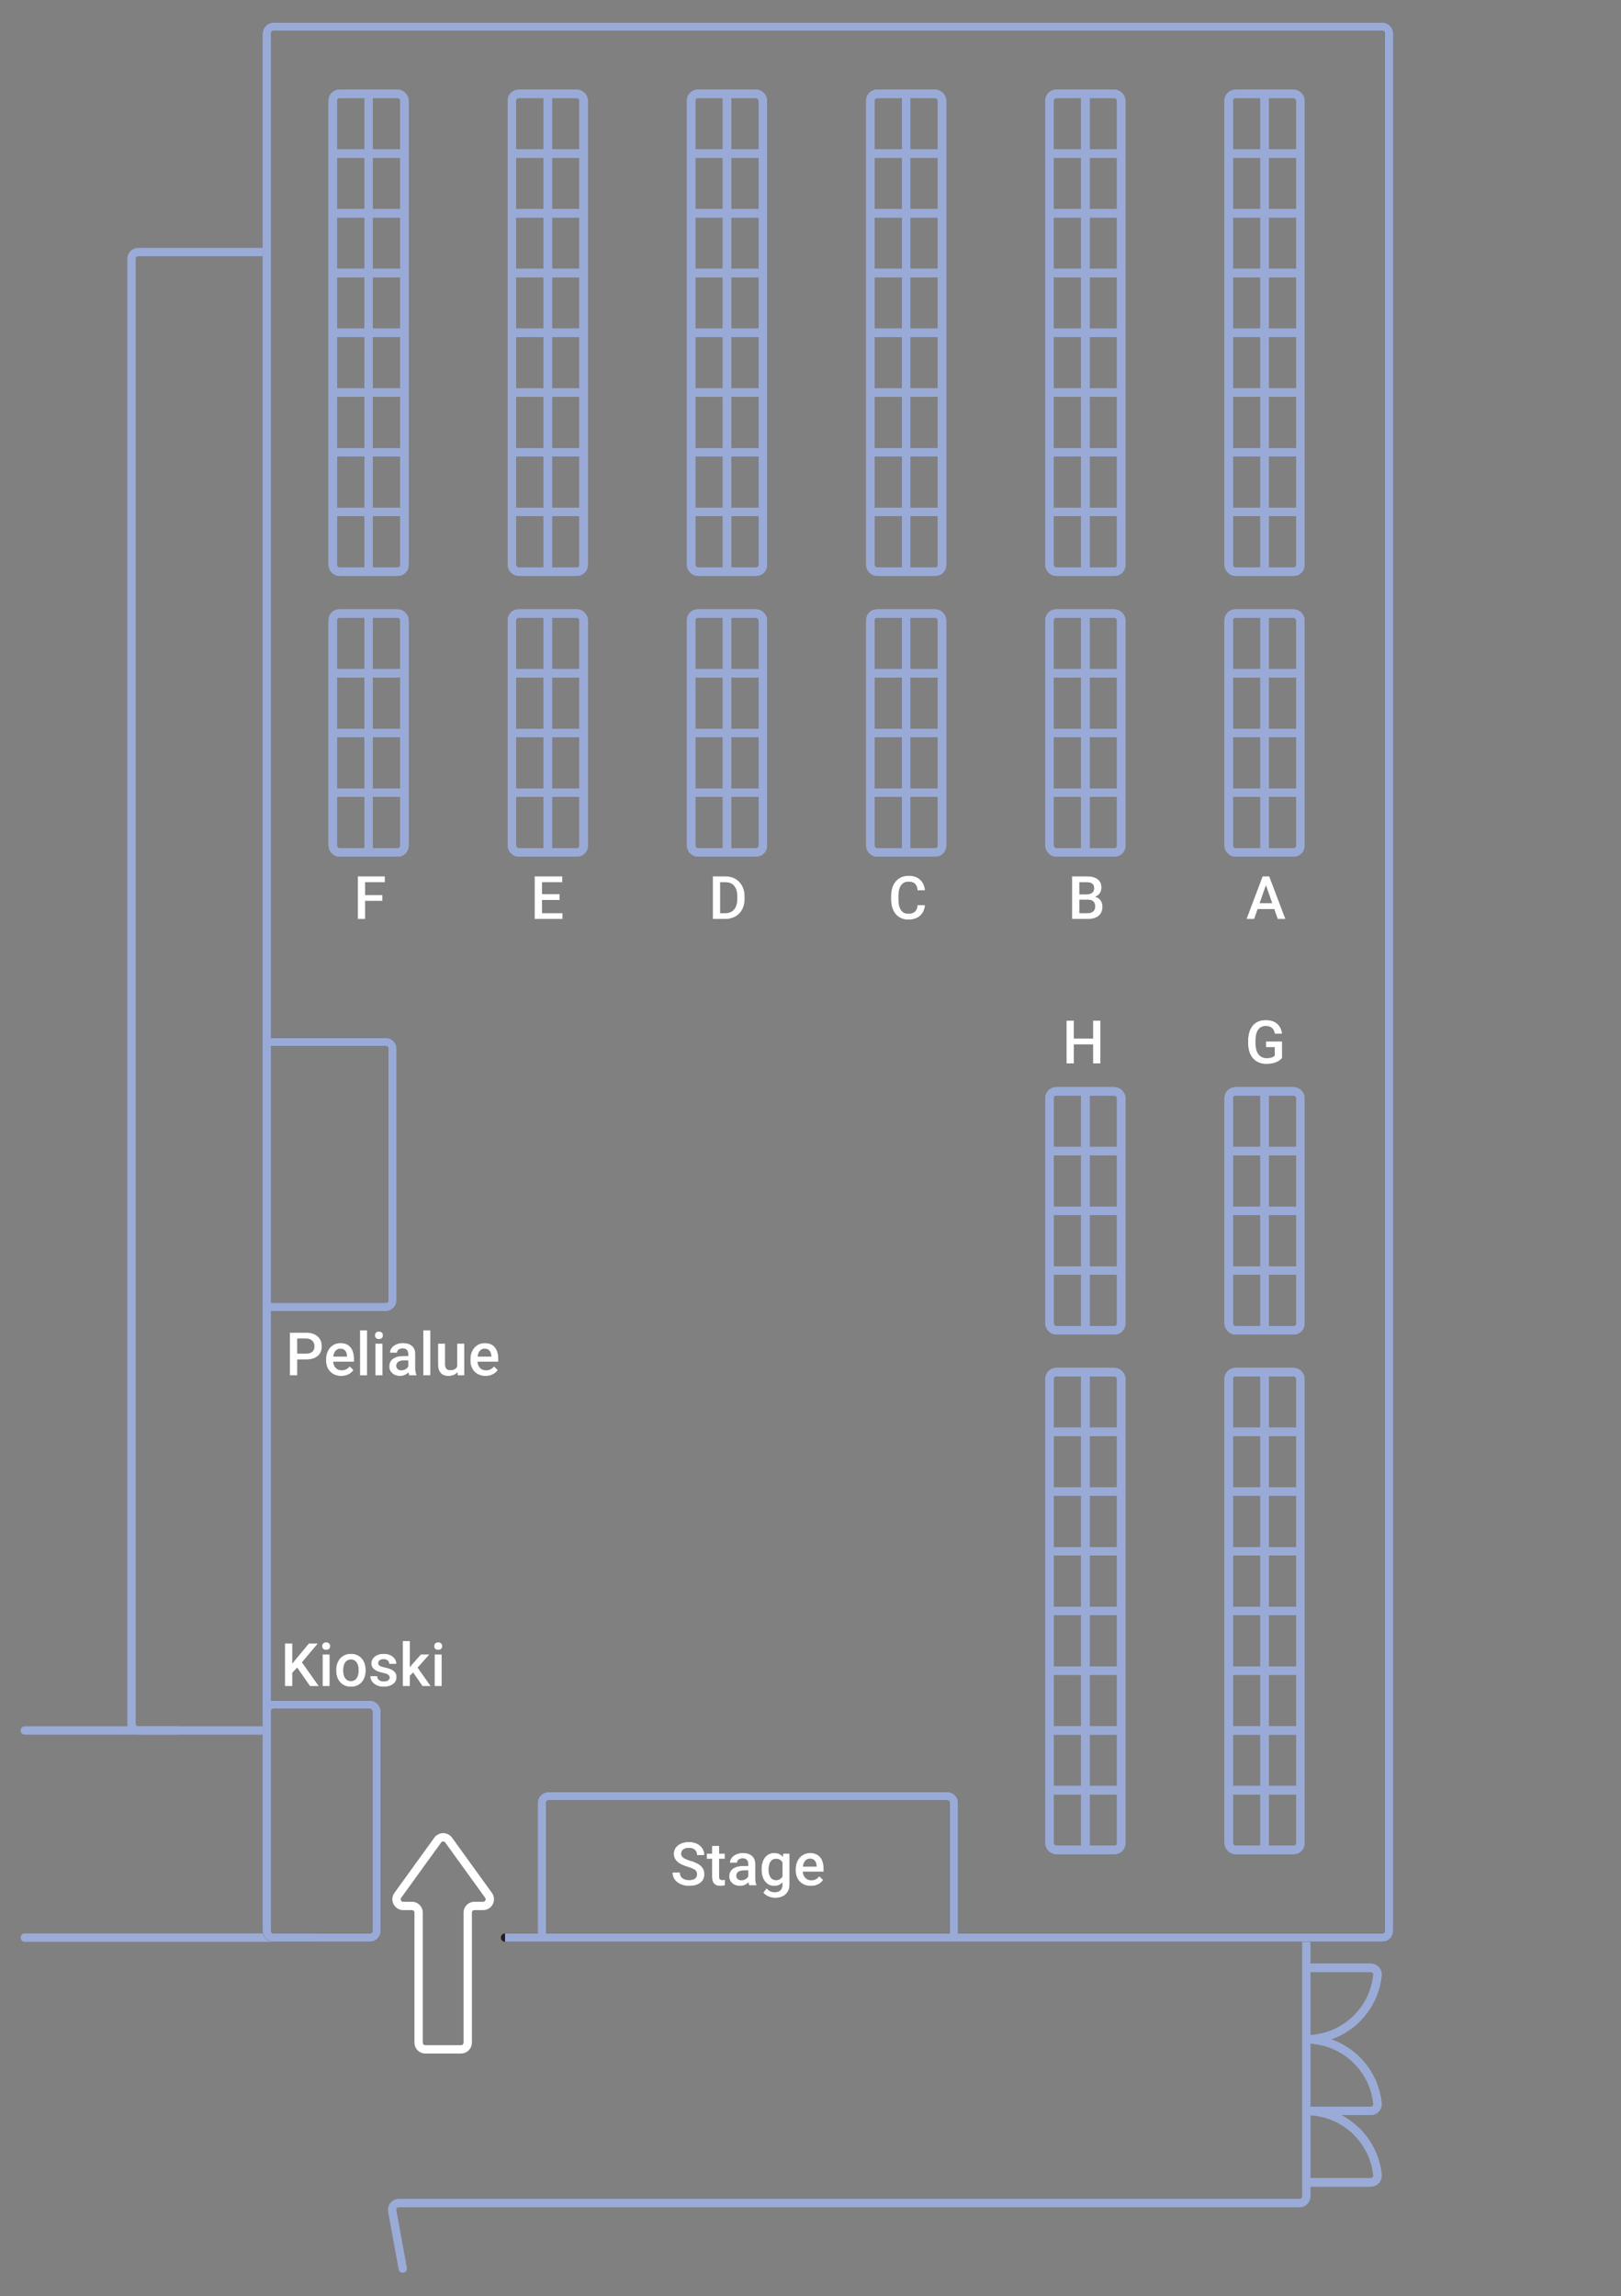 <?xml version="1.0" encoding="UTF-8"?><svg xmlns="http://www.w3.org/2000/svg" width="970.219" height="1374.306" viewBox="0 0 970.219 1374.306"><rect x="0" y="0" width="970.219" height="1374.306" fill="#808080" stroke="none"/><defs><style>.s{stroke:#fff;stroke-miterlimit:10;}.s,.t,.u,.v,.w,.x{fill:none;stroke-width:5px;}.y{fill:#231f20;}.t,.u{stroke-linecap:round;stroke-linejoin:round;}.t,.w{stroke:#231f20;}.u,.x{stroke:#9babd7;}.z{fill:#fff;}.v{stroke:#9aaad7;}</style></defs><g id="a"><g id="b"><rect class="v" x="735.419" y="56.169" width="42.901" height="286.005" rx="4" ry="4"/><line class="v" x1="778.32" y1="91.919" x2="735.419" y2="91.919"/><line class="v" x1="778.32" y1="306.423" x2="735.419" y2="306.423"/><line class="v" x1="778.32" y1="127.67" x2="735.419" y2="127.67"/><line class="v" x1="778.32" y1="163.42" x2="735.419" y2="163.42"/><line class="v" x1="778.32" y1="199.171" x2="735.419" y2="199.171"/><line class="v" x1="778.32" y1="234.922" x2="735.419" y2="234.922"/><line class="v" x1="778.32" y1="270.672" x2="735.419" y2="270.672"/><line class="v" x1="756.87" y1="56.169" x2="756.87" y2="342.173"/><rect class="v" x="735.419" y="56.169" width="42.901" height="286.005" rx="4" ry="4"/><line class="v" x1="778.32" y1="91.919" x2="735.419" y2="91.919"/><line class="v" x1="778.32" y1="306.423" x2="735.419" y2="306.423"/><line class="v" x1="778.32" y1="127.67" x2="735.419" y2="127.67"/><line class="v" x1="778.32" y1="163.42" x2="735.419" y2="163.42"/><line class="v" x1="778.32" y1="199.171" x2="735.419" y2="199.171"/><line class="v" x1="778.32" y1="234.922" x2="735.419" y2="234.922"/><line class="v" x1="778.32" y1="270.672" x2="735.419" y2="270.672"/><line class="v" x1="756.87" y1="56.169" x2="756.87" y2="342.173"/><rect class="v" x="735.419" y="56.169" width="42.901" height="286.005" rx="4" ry="4"/><line class="v" x1="778.32" y1="91.919" x2="735.419" y2="91.919"/><line class="v" x1="778.32" y1="306.423" x2="735.419" y2="306.423"/><line class="v" x1="778.32" y1="127.67" x2="735.419" y2="127.67"/><line class="v" x1="778.32" y1="163.42" x2="735.419" y2="163.42"/><line class="v" x1="778.32" y1="199.171" x2="735.419" y2="199.171"/><line class="v" x1="778.32" y1="234.922" x2="735.419" y2="234.922"/><line class="v" x1="778.32" y1="270.672" x2="735.419" y2="270.672"/><line class="v" x1="756.87" y1="56.169" x2="756.87" y2="342.173"/><rect class="v" x="628.169" y="56.169" width="42.901" height="286.005" rx="4" ry="4"/><line class="v" x1="671.07" y1="91.919" x2="628.169" y2="91.919"/><line class="v" x1="671.07" y1="306.423" x2="628.169" y2="306.423"/><line class="v" x1="671.07" y1="127.67" x2="628.169" y2="127.67"/><line class="v" x1="671.07" y1="163.42" x2="628.169" y2="163.42"/><line class="v" x1="671.07" y1="199.171" x2="628.169" y2="199.171"/><line class="v" x1="671.07" y1="234.922" x2="628.169" y2="234.922"/><line class="v" x1="671.07" y1="270.672" x2="628.169" y2="270.672"/><line class="v" x1="649.62" y1="56.169" x2="649.62" y2="342.173"/><rect class="v" x="628.169" y="56.169" width="42.901" height="286.005" rx="4" ry="4"/><line class="v" x1="671.07" y1="91.919" x2="628.169" y2="91.919"/><line class="v" x1="671.07" y1="306.423" x2="628.169" y2="306.423"/><line class="v" x1="671.07" y1="127.67" x2="628.169" y2="127.67"/><line class="v" x1="671.07" y1="163.42" x2="628.169" y2="163.42"/><line class="v" x1="671.07" y1="199.171" x2="628.169" y2="199.171"/><line class="v" x1="671.07" y1="234.922" x2="628.169" y2="234.922"/><line class="v" x1="671.07" y1="270.672" x2="628.169" y2="270.672"/><line class="v" x1="649.62" y1="56.169" x2="649.62" y2="342.173"/><rect class="v" x="628.169" y="56.169" width="42.901" height="286.005" rx="4" ry="4"/><line class="v" x1="671.07" y1="91.919" x2="628.169" y2="91.919"/><line class="v" x1="671.07" y1="306.423" x2="628.169" y2="306.423"/><line class="v" x1="671.07" y1="127.67" x2="628.169" y2="127.67"/><line class="v" x1="671.07" y1="163.42" x2="628.169" y2="163.42"/><line class="v" x1="671.07" y1="199.171" x2="628.169" y2="199.171"/><line class="v" x1="671.07" y1="234.922" x2="628.169" y2="234.922"/><line class="v" x1="671.07" y1="270.672" x2="628.169" y2="270.672"/><line class="v" x1="649.62" y1="56.169" x2="649.62" y2="342.173"/><rect class="v" x="520.919" y="56.169" width="42.901" height="286.005" rx="4" ry="4"/><line class="v" x1="563.82" y1="91.919" x2="520.919" y2="91.919"/><line class="v" x1="563.82" y1="306.423" x2="520.919" y2="306.423"/><line class="v" x1="563.82" y1="127.67" x2="520.919" y2="127.67"/><line class="v" x1="563.82" y1="163.42" x2="520.919" y2="163.42"/><line class="v" x1="563.82" y1="199.171" x2="520.919" y2="199.171"/><line class="v" x1="563.82" y1="234.922" x2="520.919" y2="234.922"/><line class="v" x1="563.82" y1="270.672" x2="520.919" y2="270.672"/><line class="v" x1="542.37" y1="56.169" x2="542.37" y2="342.173"/><rect class="v" x="520.919" y="56.169" width="42.901" height="286.005" rx="4" ry="4"/><line class="v" x1="563.82" y1="91.919" x2="520.919" y2="91.919"/><line class="v" x1="563.82" y1="306.423" x2="520.919" y2="306.423"/><line class="v" x1="563.82" y1="127.67" x2="520.919" y2="127.67"/><line class="v" x1="563.82" y1="163.42" x2="520.919" y2="163.42"/><line class="v" x1="563.82" y1="199.171" x2="520.919" y2="199.171"/><line class="v" x1="563.82" y1="234.922" x2="520.919" y2="234.922"/><line class="v" x1="563.82" y1="270.672" x2="520.919" y2="270.672"/><line class="v" x1="542.37" y1="56.169" x2="542.37" y2="342.173"/><rect class="v" x="520.919" y="56.169" width="42.901" height="286.005" rx="4" ry="4"/><line class="v" x1="563.82" y1="91.919" x2="520.919" y2="91.919"/><line class="v" x1="563.82" y1="306.423" x2="520.919" y2="306.423"/><line class="v" x1="563.82" y1="127.67" x2="520.919" y2="127.67"/><line class="v" x1="563.82" y1="163.42" x2="520.919" y2="163.42"/><line class="v" x1="563.82" y1="199.171" x2="520.919" y2="199.171"/><line class="v" x1="563.82" y1="234.922" x2="520.919" y2="234.922"/><line class="v" x1="563.82" y1="270.672" x2="520.919" y2="270.672"/><line class="v" x1="542.37" y1="56.169" x2="542.37" y2="342.173"/><rect class="v" x="413.669" y="56.169" width="42.901" height="286.005" rx="4" ry="4"/><line class="v" x1="456.57" y1="91.919" x2="413.669" y2="91.919"/><line class="v" x1="456.57" y1="306.423" x2="413.669" y2="306.423"/><line class="v" x1="456.57" y1="127.67" x2="413.669" y2="127.67"/><line class="v" x1="456.57" y1="163.42" x2="413.669" y2="163.42"/><line class="v" x1="456.57" y1="199.171" x2="413.669" y2="199.171"/><line class="v" x1="456.57" y1="234.922" x2="413.669" y2="234.922"/><line class="v" x1="456.57" y1="270.672" x2="413.669" y2="270.672"/><line class="v" x1="435.12" y1="56.169" x2="435.12" y2="342.173"/><rect class="v" x="413.669" y="56.169" width="42.901" height="286.005" rx="4" ry="4"/><line class="v" x1="456.57" y1="91.919" x2="413.669" y2="91.919"/><line class="v" x1="456.57" y1="306.423" x2="413.669" y2="306.423"/><line class="v" x1="456.57" y1="127.67" x2="413.669" y2="127.67"/><line class="v" x1="456.57" y1="163.42" x2="413.669" y2="163.42"/><line class="v" x1="456.57" y1="199.171" x2="413.669" y2="199.171"/><line class="v" x1="456.57" y1="234.922" x2="413.669" y2="234.922"/><line class="v" x1="456.57" y1="270.672" x2="413.669" y2="270.672"/><line class="v" x1="435.12" y1="56.169" x2="435.12" y2="342.173"/><rect class="v" x="413.669" y="56.169" width="42.901" height="286.005" rx="4" ry="4"/><line class="v" x1="456.57" y1="91.919" x2="413.669" y2="91.919"/><line class="v" x1="456.57" y1="306.423" x2="413.669" y2="306.423"/><line class="v" x1="456.57" y1="127.67" x2="413.669" y2="127.67"/><line class="v" x1="456.57" y1="163.42" x2="413.669" y2="163.42"/><line class="v" x1="456.57" y1="199.171" x2="413.669" y2="199.171"/><line class="v" x1="456.57" y1="234.922" x2="413.669" y2="234.922"/><line class="v" x1="456.57" y1="270.672" x2="413.669" y2="270.672"/><line class="v" x1="435.12" y1="56.169" x2="435.12" y2="342.173"/><rect class="v" x="306.419" y="56.169" width="42.901" height="286.005" rx="4" ry="4"/><line class="v" x1="349.32" y1="91.919" x2="306.419" y2="91.919"/><line class="v" x1="349.32" y1="306.423" x2="306.419" y2="306.423"/><line class="v" x1="349.32" y1="127.67" x2="306.419" y2="127.67"/><line class="v" x1="349.32" y1="163.42" x2="306.419" y2="163.42"/><line class="v" x1="349.32" y1="199.171" x2="306.419" y2="199.171"/><line class="v" x1="349.32" y1="234.922" x2="306.419" y2="234.922"/><line class="v" x1="349.32" y1="270.672" x2="306.419" y2="270.672"/><line class="v" x1="327.87" y1="56.169" x2="327.87" y2="342.173"/><rect class="v" x="306.419" y="56.169" width="42.901" height="286.005" rx="4" ry="4"/><line class="v" x1="349.32" y1="91.919" x2="306.419" y2="91.919"/><line class="v" x1="349.32" y1="306.423" x2="306.419" y2="306.423"/><line class="v" x1="349.32" y1="127.67" x2="306.419" y2="127.67"/><line class="v" x1="349.32" y1="163.42" x2="306.419" y2="163.42"/><line class="v" x1="349.32" y1="199.171" x2="306.419" y2="199.171"/><line class="v" x1="349.32" y1="234.922" x2="306.419" y2="234.922"/><line class="v" x1="349.32" y1="270.672" x2="306.419" y2="270.672"/><line class="v" x1="327.87" y1="56.169" x2="327.87" y2="342.173"/><rect class="v" x="306.419" y="56.169" width="42.901" height="286.005" rx="4" ry="4"/><line class="v" x1="349.32" y1="91.919" x2="306.419" y2="91.919"/><line class="v" x1="349.32" y1="306.423" x2="306.419" y2="306.423"/><line class="v" x1="349.32" y1="127.67" x2="306.419" y2="127.67"/><line class="v" x1="349.32" y1="163.42" x2="306.419" y2="163.42"/><line class="v" x1="349.32" y1="199.171" x2="306.419" y2="199.171"/><line class="v" x1="349.32" y1="234.922" x2="306.419" y2="234.922"/><line class="v" x1="349.32" y1="270.672" x2="306.419" y2="270.672"/><line class="v" x1="327.87" y1="56.169" x2="327.87" y2="342.173"/><rect class="v" x="199.169" y="56.169" width="42.901" height="286.005" rx="4" ry="4"/><line class="v" x1="242.07" y1="91.919" x2="199.169" y2="91.919"/><line class="v" x1="242.07" y1="306.423" x2="199.169" y2="306.423"/><line class="v" x1="242.07" y1="127.67" x2="199.169" y2="127.67"/><line class="v" x1="242.07" y1="163.42" x2="199.169" y2="163.42"/><line class="v" x1="242.07" y1="199.171" x2="199.169" y2="199.171"/><line class="v" x1="242.07" y1="234.922" x2="199.169" y2="234.922"/><line class="v" x1="242.07" y1="270.672" x2="199.169" y2="270.672"/><line class="v" x1="220.62" y1="56.169" x2="220.62" y2="342.173"/><rect class="v" x="199.169" y="56.169" width="42.901" height="286.005" rx="4" ry="4"/><line class="v" x1="242.07" y1="91.919" x2="199.169" y2="91.919"/><line class="v" x1="242.07" y1="306.423" x2="199.169" y2="306.423"/><line class="v" x1="242.07" y1="127.67" x2="199.169" y2="127.67"/><line class="v" x1="242.07" y1="163.42" x2="199.169" y2="163.42"/><line class="v" x1="242.07" y1="199.171" x2="199.169" y2="199.171"/><line class="v" x1="242.07" y1="234.922" x2="199.169" y2="234.922"/><line class="v" x1="242.07" y1="270.672" x2="199.169" y2="270.672"/><line class="v" x1="220.62" y1="56.169" x2="220.62" y2="342.173"/><rect class="v" x="199.169" y="56.169" width="42.901" height="286.005" rx="4" ry="4"/><line class="v" x1="242.07" y1="91.919" x2="199.169" y2="91.919"/><line class="v" x1="242.07" y1="306.423" x2="199.169" y2="306.423"/><line class="v" x1="242.07" y1="127.67" x2="199.169" y2="127.67"/><line class="v" x1="242.07" y1="163.42" x2="199.169" y2="163.42"/><line class="v" x1="242.07" y1="199.171" x2="199.169" y2="199.171"/><line class="v" x1="242.07" y1="234.922" x2="199.169" y2="234.922"/><line class="v" x1="242.07" y1="270.672" x2="199.169" y2="270.672"/><line class="v" x1="220.62" y1="56.169" x2="220.62" y2="342.173"/></g><g id="c"><rect class="v" x="735.426" y="821.231" width="42.901" height="286.005" rx="4" ry="4"/><line class="v" x1="778.327" y1="856.982" x2="735.426" y2="856.982"/><line class="v" x1="778.327" y1="1071.486" x2="735.426" y2="1071.486"/><line class="v" x1="778.327" y1="892.733" x2="735.426" y2="892.733"/><line class="v" x1="778.327" y1="928.483" x2="735.426" y2="928.483"/><line class="v" x1="778.327" y1="964.234" x2="735.426" y2="964.234"/><line class="v" x1="778.327" y1="999.984" x2="735.426" y2="999.984"/><line class="v" x1="778.327" y1="1035.735" x2="735.426" y2="1035.735"/><line class="v" x1="756.877" y1="821.231" x2="756.877" y2="1107.236"/><rect class="v" x="735.426" y="821.231" width="42.901" height="286.005" rx="4" ry="4"/><line class="v" x1="778.327" y1="856.982" x2="735.426" y2="856.982"/><line class="v" x1="778.327" y1="1071.486" x2="735.426" y2="1071.486"/><line class="v" x1="778.327" y1="892.733" x2="735.426" y2="892.733"/><line class="v" x1="778.327" y1="928.483" x2="735.426" y2="928.483"/><line class="v" x1="778.327" y1="964.234" x2="735.426" y2="964.234"/><line class="v" x1="778.327" y1="999.984" x2="735.426" y2="999.984"/><line class="v" x1="778.327" y1="1035.735" x2="735.426" y2="1035.735"/><line class="v" x1="756.877" y1="821.231" x2="756.877" y2="1107.236"/><rect class="v" x="735.426" y="821.231" width="42.901" height="286.005" rx="4" ry="4"/><line class="v" x1="778.327" y1="856.982" x2="735.426" y2="856.982"/><line class="v" x1="778.327" y1="1071.486" x2="735.426" y2="1071.486"/><line class="v" x1="778.327" y1="892.733" x2="735.426" y2="892.733"/><line class="v" x1="778.327" y1="928.483" x2="735.426" y2="928.483"/><line class="v" x1="778.327" y1="964.234" x2="735.426" y2="964.234"/><line class="v" x1="778.327" y1="999.984" x2="735.426" y2="999.984"/><line class="v" x1="778.327" y1="1035.735" x2="735.426" y2="1035.735"/><line class="v" x1="756.877" y1="821.231" x2="756.877" y2="1107.236"/><rect class="v" x="628.176" y="821.231" width="42.901" height="286.005" rx="4" ry="4"/><line class="v" x1="671.077" y1="856.982" x2="628.176" y2="856.982"/><line class="v" x1="671.077" y1="1071.486" x2="628.176" y2="1071.486"/><line class="v" x1="671.077" y1="892.733" x2="628.176" y2="892.733"/><line class="v" x1="671.077" y1="928.483" x2="628.176" y2="928.483"/><line class="v" x1="671.077" y1="964.234" x2="628.176" y2="964.234"/><line class="v" x1="671.077" y1="999.984" x2="628.176" y2="999.984"/><line class="v" x1="671.077" y1="1035.735" x2="628.176" y2="1035.735"/><line class="v" x1="649.627" y1="821.231" x2="649.627" y2="1107.236"/><rect class="v" x="628.176" y="821.231" width="42.901" height="286.005" rx="4" ry="4"/><line class="v" x1="671.077" y1="856.982" x2="628.176" y2="856.982"/><line class="v" x1="671.077" y1="1071.486" x2="628.176" y2="1071.486"/><line class="v" x1="671.077" y1="892.733" x2="628.176" y2="892.733"/><line class="v" x1="671.077" y1="928.483" x2="628.176" y2="928.483"/><line class="v" x1="671.077" y1="964.234" x2="628.176" y2="964.234"/><line class="v" x1="671.077" y1="999.984" x2="628.176" y2="999.984"/><line class="v" x1="671.077" y1="1035.735" x2="628.176" y2="1035.735"/><line class="v" x1="649.627" y1="821.231" x2="649.627" y2="1107.236"/><rect class="v" x="628.176" y="821.231" width="42.901" height="286.005" rx="4" ry="4"/><line class="v" x1="671.077" y1="856.982" x2="628.176" y2="856.982"/><line class="v" x1="671.077" y1="1071.486" x2="628.176" y2="1071.486"/><line class="v" x1="671.077" y1="892.733" x2="628.176" y2="892.733"/><line class="v" x1="671.077" y1="928.483" x2="628.176" y2="928.483"/><line class="v" x1="671.077" y1="964.234" x2="628.176" y2="964.234"/><line class="v" x1="671.077" y1="999.984" x2="628.176" y2="999.984"/><line class="v" x1="671.077" y1="1035.735" x2="628.176" y2="1035.735"/><line class="v" x1="649.627" y1="821.231" x2="649.627" y2="1107.236"/></g><g id="d"><rect class="v" x="735.419" y="367.199" width="42.901" height="143.002" rx="4" ry="4"/><line class="v" x1="778.32" y1="402.949" x2="735.419" y2="402.949"/><line class="v" x1="778.32" y1="438.7" x2="735.419" y2="438.7"/><line class="v" x1="778.32" y1="474.451" x2="735.419" y2="474.451"/><line class="v" x1="756.87" y1="367.199" x2="756.87" y2="510.201"/><rect class="v" x="735.419" y="367.199" width="42.901" height="143.002" rx="4" ry="4"/><line class="v" x1="778.32" y1="402.949" x2="735.419" y2="402.949"/><line class="v" x1="778.32" y1="438.7" x2="735.419" y2="438.7"/><line class="v" x1="778.32" y1="474.451" x2="735.419" y2="474.451"/><line class="v" x1="756.87" y1="367.199" x2="756.87" y2="510.201"/><rect class="v" x="735.419" y="367.199" width="42.901" height="143.002" rx="4" ry="4"/><line class="v" x1="778.32" y1="402.949" x2="735.419" y2="402.949"/><line class="v" x1="778.32" y1="438.7" x2="735.419" y2="438.7"/><line class="v" x1="778.32" y1="474.451" x2="735.419" y2="474.451"/><line class="v" x1="756.87" y1="367.199" x2="756.87" y2="510.201"/><rect class="v" x="628.169" y="367.199" width="42.901" height="143.002" rx="4" ry="4"/><line class="v" x1="671.07" y1="402.949" x2="628.169" y2="402.949"/><line class="v" x1="671.07" y1="438.7" x2="628.169" y2="438.7"/><line class="v" x1="671.07" y1="474.451" x2="628.169" y2="474.451"/><line class="v" x1="649.62" y1="367.199" x2="649.62" y2="510.201"/><rect class="v" x="628.169" y="367.199" width="42.901" height="143.002" rx="4" ry="4"/><line class="v" x1="671.07" y1="402.949" x2="628.169" y2="402.949"/><line class="v" x1="671.07" y1="438.7" x2="628.169" y2="438.7"/><line class="v" x1="671.07" y1="474.451" x2="628.169" y2="474.451"/><line class="v" x1="649.62" y1="367.199" x2="649.62" y2="510.201"/><rect class="v" x="628.169" y="367.199" width="42.901" height="143.002" rx="4" ry="4"/><line class="v" x1="671.07" y1="402.949" x2="628.169" y2="402.949"/><line class="v" x1="671.07" y1="438.7" x2="628.169" y2="438.7"/><line class="v" x1="671.07" y1="474.451" x2="628.169" y2="474.451"/><line class="v" x1="649.62" y1="367.199" x2="649.62" y2="510.201"/><rect class="v" x="520.919" y="367.199" width="42.901" height="143.002" rx="4" ry="4"/><line class="v" x1="563.82" y1="402.949" x2="520.919" y2="402.949"/><line class="v" x1="563.82" y1="438.7" x2="520.919" y2="438.7"/><line class="v" x1="563.82" y1="474.451" x2="520.919" y2="474.451"/><line class="v" x1="542.37" y1="367.199" x2="542.37" y2="510.201"/><rect class="v" x="520.919" y="367.199" width="42.901" height="143.002" rx="4" ry="4"/><line class="v" x1="563.82" y1="402.949" x2="520.919" y2="402.949"/><line class="v" x1="563.82" y1="438.7" x2="520.919" y2="438.7"/><line class="v" x1="563.82" y1="474.451" x2="520.919" y2="474.451"/><line class="v" x1="542.37" y1="367.199" x2="542.37" y2="510.201"/><rect class="v" x="520.919" y="367.199" width="42.901" height="143.002" rx="4" ry="4"/><line class="v" x1="563.82" y1="402.949" x2="520.919" y2="402.949"/><line class="v" x1="563.82" y1="438.7" x2="520.919" y2="438.7"/><line class="v" x1="563.82" y1="474.451" x2="520.919" y2="474.451"/><line class="v" x1="542.37" y1="367.199" x2="542.37" y2="510.201"/><rect class="v" x="413.669" y="367.199" width="42.901" height="143.002" rx="4" ry="4"/><line class="v" x1="456.57" y1="402.949" x2="413.669" y2="402.949"/><line class="v" x1="456.57" y1="438.7" x2="413.669" y2="438.7"/><line class="v" x1="456.57" y1="474.451" x2="413.669" y2="474.451"/><line class="v" x1="435.12" y1="367.199" x2="435.12" y2="510.201"/><rect class="v" x="413.669" y="367.199" width="42.901" height="143.002" rx="4" ry="4"/><line class="v" x1="456.57" y1="402.949" x2="413.669" y2="402.949"/><line class="v" x1="456.57" y1="438.7" x2="413.669" y2="438.7"/><line class="v" x1="456.57" y1="474.451" x2="413.669" y2="474.451"/><line class="v" x1="435.12" y1="367.199" x2="435.12" y2="510.201"/><rect class="v" x="413.669" y="367.199" width="42.901" height="143.002" rx="4" ry="4"/><line class="v" x1="456.57" y1="402.949" x2="413.669" y2="402.949"/><line class="v" x1="456.57" y1="438.7" x2="413.669" y2="438.7"/><line class="v" x1="456.57" y1="474.451" x2="413.669" y2="474.451"/><line class="v" x1="435.12" y1="367.199" x2="435.12" y2="510.201"/><rect class="v" x="306.419" y="367.199" width="42.901" height="143.002" rx="4" ry="4"/><line class="v" x1="349.32" y1="402.949" x2="306.419" y2="402.949"/><line class="v" x1="349.32" y1="438.7" x2="306.419" y2="438.7"/><line class="v" x1="349.32" y1="474.451" x2="306.419" y2="474.451"/><line class="v" x1="327.87" y1="367.199" x2="327.87" y2="510.201"/><rect class="v" x="306.419" y="367.199" width="42.901" height="143.002" rx="4" ry="4"/><line class="v" x1="349.32" y1="402.949" x2="306.419" y2="402.949"/><line class="v" x1="349.32" y1="438.7" x2="306.419" y2="438.7"/><line class="v" x1="349.32" y1="474.451" x2="306.419" y2="474.451"/><line class="v" x1="327.87" y1="367.199" x2="327.87" y2="510.201"/><rect class="v" x="306.419" y="367.199" width="42.901" height="143.002" rx="4" ry="4"/><line class="v" x1="349.32" y1="402.949" x2="306.419" y2="402.949"/><line class="v" x1="349.32" y1="438.7" x2="306.419" y2="438.7"/><line class="v" x1="349.32" y1="474.451" x2="306.419" y2="474.451"/><line class="v" x1="327.87" y1="367.199" x2="327.87" y2="510.201"/><rect class="v" x="199.169" y="367.199" width="42.901" height="143.002" rx="4" ry="4"/><line class="v" x1="242.07" y1="402.949" x2="199.169" y2="402.949"/><line class="v" x1="242.07" y1="438.7" x2="199.169" y2="438.7"/><line class="v" x1="242.07" y1="474.451" x2="199.169" y2="474.451"/><line class="v" x1="220.62" y1="367.199" x2="220.62" y2="510.201"/><rect class="v" x="199.169" y="367.199" width="42.901" height="143.002" rx="4" ry="4"/><line class="v" x1="242.07" y1="402.949" x2="199.169" y2="402.949"/><line class="v" x1="242.07" y1="438.7" x2="199.169" y2="438.7"/><line class="v" x1="242.07" y1="474.451" x2="199.169" y2="474.451"/><line class="v" x1="220.62" y1="367.199" x2="220.62" y2="510.201"/><rect class="v" x="199.169" y="367.199" width="42.901" height="143.002" rx="4" ry="4"/><line class="v" x1="242.07" y1="402.949" x2="199.169" y2="402.949"/><line class="v" x1="242.07" y1="438.7" x2="199.169" y2="438.7"/><line class="v" x1="242.07" y1="474.451" x2="199.169" y2="474.451"/><line class="v" x1="220.62" y1="367.199" x2="220.62" y2="510.201"/></g><g id="e"><rect class="v" x="735.426" y="653.204" width="42.901" height="143.002" rx="4" ry="4"/><line class="v" x1="778.327" y1="688.954" x2="735.426" y2="688.954"/><line class="v" x1="778.327" y1="724.705" x2="735.426" y2="724.705"/><line class="v" x1="778.327" y1="760.455" x2="735.426" y2="760.455"/><line class="v" x1="756.877" y1="653.204" x2="756.877" y2="796.206"/><rect class="v" x="735.426" y="653.204" width="42.901" height="143.002" rx="4" ry="4"/><line class="v" x1="778.327" y1="688.954" x2="735.426" y2="688.954"/><line class="v" x1="778.327" y1="724.705" x2="735.426" y2="724.705"/><line class="v" x1="778.327" y1="760.455" x2="735.426" y2="760.455"/><line class="v" x1="756.877" y1="653.204" x2="756.877" y2="796.206"/><rect class="v" x="735.426" y="653.204" width="42.901" height="143.002" rx="4" ry="4"/><line class="v" x1="778.327" y1="688.954" x2="735.426" y2="688.954"/><line class="v" x1="778.327" y1="724.705" x2="735.426" y2="724.705"/><line class="v" x1="778.327" y1="760.455" x2="735.426" y2="760.455"/><line class="v" x1="756.877" y1="653.204" x2="756.877" y2="796.206"/><rect class="v" x="628.176" y="653.204" width="42.901" height="143.002" rx="4" ry="4"/><line class="v" x1="671.077" y1="688.954" x2="628.176" y2="688.954"/><line class="v" x1="671.077" y1="724.705" x2="628.176" y2="724.705"/><line class="v" x1="671.077" y1="760.455" x2="628.176" y2="760.455"/><line class="v" x1="649.627" y1="653.204" x2="649.627" y2="796.206"/><rect class="v" x="628.176" y="653.204" width="42.901" height="143.002" rx="4" ry="4"/><line class="v" x1="671.077" y1="688.954" x2="628.176" y2="688.954"/><line class="v" x1="671.077" y1="724.705" x2="628.176" y2="724.705"/><line class="v" x1="671.077" y1="760.455" x2="628.176" y2="760.455"/><line class="v" x1="649.627" y1="653.204" x2="649.627" y2="796.206"/><rect class="v" x="628.176" y="653.204" width="42.901" height="143.002" rx="4" ry="4"/><line class="v" x1="671.077" y1="688.954" x2="628.176" y2="688.954"/><line class="v" x1="671.077" y1="724.705" x2="628.176" y2="724.705"/><line class="v" x1="671.077" y1="760.455" x2="628.176" y2="760.455"/><line class="v" x1="649.627" y1="653.204" x2="649.627" y2="796.206"/></g></g><g id="g"><path class="x" d="M781.885,1263.413c22.155,0,40.379,16.83,42.585,38.402.241,2.357-1.619,4.407-3.988,4.407h-38.597"/><path class="x" d="M781.885,1220.604c22.155,0,40.379-16.83,42.585-38.402.241-2.357-1.619-4.407-3.988-4.407h-38.597"/><path class="x" d="M781.885,1220.604c22.155,0,40.379-16.83,42.585-38.402.241-2.357-1.619-4.407-3.988-4.407h-38.597"/><path class="x" d="M781.885,1220.604c22.155,0,40.379,16.83,42.585,38.402.241,2.357-1.619,4.407-3.988,4.407h-38.597"/><path class="x" d="M781.885,1220.604c22.155,0,40.379,16.83,42.585,38.402.241,2.357-1.619,4.407-3.988,4.407h-38.597"/><path class="x" d="M781.885,1263.413c22.155,0,40.379,16.83,42.585,38.402.241,2.357-1.619,4.407-3.988,4.407h-38.597"/><path class="x" d="M781.885,1263.413c22.155,0,40.379,16.83,42.585,38.402.241,2.357-1.619,4.407-3.988,4.407h-38.597"/></g><g id="i"><path class="u" d="M781.885,1159.711v154.883c0,2.209-1.791,4-4,4H238.691c-2.498,0-4.385,2.264-3.935,4.721l6.317,34.48"/><path class="u" d="M159.691,150.871h-76.983c-2.209,0-4,1.791-4,4v876.864c0,2.209,1.791,4,4,4h76.983"/><line class="u" x1="14.832" y1="1035.735" x2="107.003" y2="1035.735"/><line class="u" x1="14.832" y1="1159.711" x2="188.163" y2="1159.711"/></g><g id="j"><path class="t" d="M159.691,1024.284V20.004c0-2.209,1.791-4,4-4h663.732c2.209,0,4,1.791,4,4v1135.707c0,2.209-1.791,4-4,4H302.291"/><path id="k" class="w" d="M159.691,782.257h71.229c2.209,0,4-1.791,4-4v-150.569c0-2.209-1.791-4-4-4h-71.229"/><rect id="l" class="w" x="159.691" y="1020.284" width="65.709" height="139.427" rx="4" ry="4"/><path id="m" class="w" d="M324.296,1159.711v-80.65c0-2.209,1.791-4,4-4h238.679c2.209,0,4,1.791,4,4v80.65"/><path class="v" d="M159.691,1024.284V20.004c0-2.209,1.791-4,4-4h663.732c2.209,0,4,1.791,4,4v1135.707c0,2.209-1.791,4-4,4H302.291"/><path id="n" class="v" d="M159.691,782.257h71.229c2.209,0,4-1.791,4-4v-150.569c0-2.209-1.791-4-4-4h-71.229"/><rect id="o" class="v" x="159.691" y="1020.284" width="65.709" height="139.427" rx="4" ry="4"/><path id="p" class="v" d="M324.296,1159.711v-80.65c0-2.209,1.791-4,4-4h238.679c2.209,0,4,1.791,4,4v80.65"/></g><g id="r"><path class="y" d="M177.95,813.714v9.492h-4.447v-25.594h9.791c2.859,0,5.13.745,6.812,2.235,1.682,1.489,2.522,3.461,2.522,5.912,0,2.511-.823,4.464-2.47,5.86-1.646,1.396-3.952,2.094-6.917,2.094h-5.291ZM177.95,810.128h5.344c1.582,0,2.789-.372,3.621-1.116s1.248-1.819,1.248-3.226c0-1.383-.422-2.487-1.266-3.313s-2.004-1.251-3.48-1.274h-5.467v8.93Z"/><path class="y" d="M204.247,823.558c-2.707,0-4.901-.853-6.583-2.558s-2.522-3.976-2.522-6.812v-.527c0-1.898.366-3.595,1.099-5.089s1.761-2.657,3.085-3.489,2.801-1.248,4.43-1.248c2.59,0,4.591.826,6.003,2.479s2.118,3.99,2.118,7.014v1.723h-12.428c.129,1.57.653,2.812,1.573,3.727s2.077,1.371,3.472,1.371c1.957,0,3.551-.791,4.781-2.373l2.303,2.197c-.762,1.137-1.778,2.019-3.05,2.646s-2.698.94-4.28.94ZM203.737,807.263c-1.172,0-2.118.41-2.839,1.23s-1.181,1.963-1.38,3.428h8.139v-.316c-.094-1.43-.475-2.511-1.143-3.243s-1.594-1.099-2.777-1.099Z"/><path class="y" d="M219.734,823.206h-4.271v-27h4.271v27Z"/><path class="y" d="M224.392,799.247c0-.656.208-1.201.624-1.635s1.011-.65,1.784-.65,1.371.217,1.793.65.633.979.633,1.635c0,.645-.211,1.181-.633,1.608s-1.02.642-1.793.642-1.368-.214-1.784-.642-.624-.964-.624-1.608ZM228.927,823.206h-4.271v-19.02h4.271v19.02Z"/><path class="y" d="M244.941,823.206c-.188-.363-.352-.955-.492-1.775-1.359,1.418-3.023,2.127-4.992,2.127-1.91,0-3.469-.545-4.676-1.635s-1.811-2.438-1.811-4.043c0-2.027.753-3.583,2.259-4.667s3.659-1.626,6.46-1.626h2.619v-1.248c0-.984-.275-1.772-.826-2.364s-1.389-.888-2.514-.888c-.973,0-1.77.243-2.391.729s-.932,1.104-.932,1.854h-4.271c0-1.043.346-2.019,1.037-2.927s1.632-1.62,2.821-2.136,2.517-.773,3.981-.773c2.227,0,4.002.56,5.326,1.679s2.004,2.692,2.039,4.72v8.578c0,1.711.24,3.076.721,4.096v.299h-4.359ZM240.247,820.13c.844,0,1.638-.205,2.382-.615s1.304-.961,1.679-1.652v-3.586h-2.303c-1.582,0-2.771.275-3.568.826s-1.195,1.33-1.195,2.338c0,.82.272,1.474.817,1.96s1.274.729,2.188.729Z"/><path class="y" d="M257.597,823.206h-4.271v-27h4.271v27Z"/><path class="y" d="M273.769,821.343c-1.254,1.477-3.035,2.215-5.344,2.215-2.062,0-3.624-.604-4.685-1.811s-1.591-2.953-1.591-5.238v-12.322h4.271v12.27c0,2.414,1.002,3.621,3.006,3.621,2.074,0,3.475-.744,4.201-2.232v-13.658h4.271v19.02h-4.025l-.105-1.863Z"/><path class="y" d="M290.626,823.558c-2.707,0-4.901-.853-6.583-2.558s-2.522-3.976-2.522-6.812v-.527c0-1.898.366-3.595,1.099-5.089s1.761-2.657,3.085-3.489,2.801-1.248,4.43-1.248c2.59,0,4.591.826,6.003,2.479s2.118,3.99,2.118,7.014v1.723h-12.428c.129,1.57.653,2.812,1.573,3.727s2.077,1.371,3.472,1.371c1.957,0,3.551-.791,4.781-2.373l2.303,2.197c-.762,1.137-1.778,2.019-3.05,2.646s-2.698.94-4.28.94ZM290.116,807.263c-1.172,0-2.118.41-2.839,1.23s-1.181,1.963-1.38,3.428h8.139v-.316c-.094-1.43-.475-2.511-1.143-3.243s-1.594-1.099-2.777-1.099Z"/><path class="z" d="M177.95,813.714v9.492h-4.447v-25.594h9.791c2.859,0,5.13.745,6.812,2.235,1.682,1.489,2.522,3.461,2.522,5.912,0,2.511-.823,4.464-2.47,5.86-1.646,1.396-3.952,2.094-6.917,2.094h-5.291ZM177.95,810.128h5.344c1.582,0,2.789-.372,3.621-1.116s1.248-1.819,1.248-3.226c0-1.383-.422-2.487-1.266-3.313s-2.004-1.251-3.48-1.274h-5.467v8.93Z"/><path class="z" d="M204.247,823.558c-2.707,0-4.901-.853-6.583-2.558s-2.522-3.976-2.522-6.812v-.527c0-1.898.366-3.595,1.099-5.089s1.761-2.657,3.085-3.489,2.801-1.248,4.43-1.248c2.59,0,4.591.826,6.003,2.479s2.118,3.99,2.118,7.014v1.723h-12.428c.129,1.57.653,2.812,1.573,3.727s2.077,1.371,3.472,1.371c1.957,0,3.551-.791,4.781-2.373l2.303,2.197c-.762,1.137-1.778,2.019-3.05,2.646s-2.698.94-4.28.94ZM203.737,807.263c-1.172,0-2.118.41-2.839,1.23s-1.181,1.963-1.38,3.428h8.139v-.316c-.094-1.43-.475-2.511-1.143-3.243s-1.594-1.099-2.777-1.099Z"/><path class="z" d="M219.734,823.206h-4.271v-27h4.271v27Z"/><path class="z" d="M224.392,799.247c0-.656.208-1.201.624-1.635s1.011-.65,1.784-.65,1.371.217,1.793.65.633.979.633,1.635c0,.645-.211,1.181-.633,1.608s-1.02.642-1.793.642-1.368-.214-1.784-.642-.624-.964-.624-1.608ZM228.927,823.206h-4.271v-19.02h4.271v19.02Z"/><path class="z" d="M244.941,823.206c-.188-.363-.352-.955-.492-1.775-1.359,1.418-3.023,2.127-4.992,2.127-1.91,0-3.469-.545-4.676-1.635s-1.811-2.438-1.811-4.043c0-2.027.753-3.583,2.259-4.667s3.659-1.626,6.46-1.626h2.619v-1.248c0-.984-.275-1.772-.826-2.364s-1.389-.888-2.514-.888c-.973,0-1.77.243-2.391.729s-.932,1.104-.932,1.854h-4.271c0-1.043.346-2.019,1.037-2.927s1.632-1.62,2.821-2.136,2.517-.773,3.981-.773c2.227,0,4.002.56,5.326,1.679s2.004,2.692,2.039,4.72v8.578c0,1.711.24,3.076.721,4.096v.299h-4.359ZM240.247,820.13c.844,0,1.638-.205,2.382-.615s1.304-.961,1.679-1.652v-3.586h-2.303c-1.582,0-2.771.275-3.568.826s-1.195,1.33-1.195,2.338c0,.82.272,1.474.817,1.96s1.274.729,2.188.729Z"/><path class="z" d="M257.597,823.206h-4.271v-27h4.271v27Z"/><path class="z" d="M273.769,821.343c-1.254,1.477-3.035,2.215-5.344,2.215-2.062,0-3.624-.604-4.685-1.811s-1.591-2.953-1.591-5.238v-12.322h4.271v12.27c0,2.414,1.002,3.621,3.006,3.621,2.074,0,3.475-.744,4.201-2.232v-13.658h4.271v19.02h-4.025l-.105-1.863Z"/><path class="z" d="M290.626,823.558c-2.707,0-4.901-.853-6.583-2.558s-2.522-3.976-2.522-6.812v-.527c0-1.898.366-3.595,1.099-5.089s1.761-2.657,3.085-3.489,2.801-1.248,4.43-1.248c2.59,0,4.591.826,6.003,2.479s2.118,3.99,2.118,7.014v1.723h-12.428c.129,1.57.653,2.812,1.573,3.727s2.077,1.371,3.472,1.371c1.957,0,3.551-.791,4.781-2.373l2.303,2.197c-.762,1.137-1.778,2.019-3.05,2.646s-2.698.94-4.28.94ZM290.116,807.263c-1.172,0-2.118.41-2.839,1.23s-1.181,1.963-1.38,3.428h8.139v-.316c-.094-1.43-.475-2.511-1.143-3.243s-1.594-1.099-2.777-1.099Z"/><path class="y" d="M177.862,998.16l-2.9,3.076v7.98h-4.447v-25.594h4.447v12.006l2.461-3.041,7.488-8.965h5.379l-9.51,11.338,10.055,14.256h-5.273l-7.699-11.057Z"/><path class="y" d="M192.804,985.257c0-.656.208-1.201.624-1.635s1.011-.65,1.784-.65,1.371.217,1.793.65.633.979.633,1.635c0,.645-.211,1.181-.633,1.608s-1.02.642-1.793.642-1.368-.214-1.784-.642-.624-.964-.624-1.608ZM197.339,1009.216h-4.271v-19.02h4.271v19.02Z"/><path class="y" d="M201.189,999.531c0-1.863.369-3.542,1.107-5.036s1.775-2.643,3.111-3.445c1.336-.803,2.871-1.204,4.605-1.204,2.566,0,4.649.826,6.249,2.479s2.464,3.844,2.593,6.574l.018,1.002c0,1.875-.36,3.551-1.081,5.027s-1.752,2.619-3.094,3.428-2.892,1.213-4.649,1.213c-2.684,0-4.831-.894-6.442-2.681s-2.417-4.169-2.417-7.146v-.211ZM205.46,999.9c0,1.957.404,3.489,1.213,4.597s1.934,1.661,3.375,1.661,2.563-.562,3.366-1.688,1.204-2.771,1.204-4.939c0-1.922-.413-3.445-1.239-4.57s-1.948-1.688-3.366-1.688c-1.395,0-2.502.554-3.322,1.661s-1.23,2.763-1.23,4.966Z"/><path class="y" d="M233.146,1004.048c0-.762-.313-1.342-.94-1.74s-1.667-.75-3.12-1.055-2.666-.691-3.639-1.16c-2.133-1.031-3.199-2.525-3.199-4.482,0-1.641.691-3.012,2.074-4.113s3.141-1.652,5.273-1.652c2.273,0,4.11.562,5.511,1.688s2.101,2.584,2.101,4.377h-4.271c0-.82-.305-1.503-.914-2.048-.609-.545-1.418-.817-2.426-.817-.938,0-1.702.217-2.294.65s-.888,1.014-.888,1.74c0,.656.275,1.166.826,1.529s1.664.729,3.34,1.099,2.991.809,3.946,1.318,1.664,1.122,2.127,1.837.694,1.582.694,2.602c0,1.711-.709,3.097-2.127,4.157s-3.275,1.591-5.572,1.591c-1.559,0-2.947-.281-4.166-.844s-2.168-1.336-2.848-2.32-1.02-2.045-1.02-3.182h4.148c.059,1.008.439,1.784,1.143,2.329s1.635.817,2.795.817c1.125,0,1.98-.214,2.566-.642s.879-.987.879-1.679Z"/><path class="y" d="M247.243,1001.06l-1.898,1.951v6.205h-4.271v-27h4.271v15.574l1.336-1.67,5.256-5.924h5.133l-7.066,7.928,7.822,11.092h-4.939l-5.643-8.156Z"/><path class="y" d="M259.864,985.257c0-.656.208-1.201.624-1.635s1.011-.65,1.784-.65,1.371.217,1.793.65.633.979.633,1.635c0,.645-.211,1.181-.633,1.608s-1.02.642-1.793.642-1.368-.214-1.784-.642-.624-.964-.624-1.608ZM264.4,1009.216h-4.271v-19.02h4.271v19.02Z"/><path class="z" d="M177.862,998.16l-2.9,3.076v7.98h-4.447v-25.594h4.447v12.006l2.461-3.041,7.488-8.965h5.379l-9.51,11.338,10.055,14.256h-5.273l-7.699-11.057Z"/><path class="z" d="M192.804,985.257c0-.656.208-1.201.624-1.635s1.011-.65,1.784-.65,1.371.217,1.793.65.633.979.633,1.635c0,.645-.211,1.181-.633,1.608s-1.02.642-1.793.642-1.368-.214-1.784-.642-.624-.964-.624-1.608ZM197.339,1009.216h-4.271v-19.02h4.271v19.02Z"/><path class="z" d="M201.189,999.531c0-1.863.369-3.542,1.107-5.036s1.775-2.643,3.111-3.445c1.336-.803,2.871-1.204,4.605-1.204,2.566,0,4.649.826,6.249,2.479s2.464,3.844,2.593,6.574l.018,1.002c0,1.875-.36,3.551-1.081,5.027s-1.752,2.619-3.094,3.428-2.892,1.213-4.649,1.213c-2.684,0-4.831-.894-6.442-2.681s-2.417-4.169-2.417-7.146v-.211ZM205.46,999.9c0,1.957.404,3.489,1.213,4.597s1.934,1.661,3.375,1.661,2.563-.562,3.366-1.688,1.204-2.771,1.204-4.939c0-1.922-.413-3.445-1.239-4.57s-1.948-1.688-3.366-1.688c-1.395,0-2.502.554-3.322,1.661s-1.23,2.763-1.23,4.966Z"/><path class="z" d="M233.146,1004.048c0-.762-.313-1.342-.94-1.74s-1.667-.75-3.12-1.055-2.666-.691-3.639-1.16c-2.133-1.031-3.199-2.525-3.199-4.482,0-1.641.691-3.012,2.074-4.113s3.141-1.652,5.273-1.652c2.273,0,4.11.562,5.511,1.688s2.101,2.584,2.101,4.377h-4.271c0-.82-.305-1.503-.914-2.048-.609-.545-1.418-.817-2.426-.817-.938,0-1.702.217-2.294.65s-.888,1.014-.888,1.74c0,.656.275,1.166.826,1.529s1.664.729,3.34,1.099,2.991.809,3.946,1.318,1.664,1.122,2.127,1.837.694,1.582.694,2.602c0,1.711-.709,3.097-2.127,4.157s-3.275,1.591-5.572,1.591c-1.559,0-2.947-.281-4.166-.844s-2.168-1.336-2.848-2.32-1.02-2.045-1.02-3.182h4.148c.059,1.008.439,1.784,1.143,2.329s1.635.817,2.795.817c1.125,0,1.98-.214,2.566-.642s.879-.987.879-1.679Z"/><path class="z" d="M247.243,1001.06l-1.898,1.951v6.205h-4.271v-27h4.271v15.574l1.336-1.67,5.256-5.924h5.133l-7.066,7.928,7.822,11.092h-4.939l-5.643-8.156Z"/><path class="z" d="M259.864,985.257c0-.656.208-1.201.624-1.635s1.011-.65,1.784-.65,1.371.217,1.793.65.633.979.633,1.635c0,.645-.211,1.181-.633,1.608s-1.02.642-1.793.642-1.368-.214-1.784-.642-.624-.964-.624-1.608ZM264.4,1009.216h-4.271v-19.02h4.271v19.02Z"/><path class="y" d="M417.164,1121.84c0-1.125-.396-1.992-1.187-2.602s-2.218-1.225-4.28-1.846-3.703-1.312-4.922-2.074c-2.332-1.465-3.498-3.375-3.498-5.73,0-2.062.841-3.762,2.522-5.098s3.864-2.004,6.548-2.004c1.781,0,3.369.328,4.764.984s2.49,1.591,3.287,2.804,1.195,2.558,1.195,4.034h-4.43c0-1.336-.419-2.382-1.257-3.138s-2.036-1.134-3.595-1.134c-1.453,0-2.581.311-3.384.932s-1.204,1.488-1.204,2.602c0,.938.434,1.72,1.301,2.347s2.297,1.236,4.289,1.828,3.592,1.266,4.799,2.021,2.092,1.623,2.654,2.602.844,2.124.844,3.437c0,2.133-.817,3.829-2.452,5.089s-3.853,1.89-6.653,1.89c-1.852,0-3.554-.343-5.106-1.028s-2.76-1.632-3.621-2.839-1.292-2.613-1.292-4.219h4.447c0,1.453.48,2.578,1.441,3.375s2.338,1.195,4.131,1.195c1.547,0,2.71-.313,3.489-.94s1.169-1.456,1.169-2.487Z"/><path class="y" d="M430.453,1104.789v4.623h3.357v3.164h-3.357v10.617c0,.727.144,1.251.431,1.573s.8.483,1.538.483c.492,0,.99-.059,1.494-.176v3.305c-.973.27-1.91.404-2.812.404-3.281,0-4.922-1.811-4.922-5.432v-10.775h-3.129v-3.164h3.129v-4.623h4.271Z"/><path class="y" d="M448.436,1128.431c-.188-.363-.352-.955-.492-1.775-1.359,1.418-3.023,2.127-4.992,2.127-1.91,0-3.469-.545-4.676-1.635s-1.811-2.438-1.811-4.043c0-2.027.753-3.583,2.259-4.667s3.659-1.626,6.46-1.626h2.619v-1.248c0-.984-.275-1.772-.826-2.364s-1.389-.888-2.514-.888c-.973,0-1.77.243-2.391.729s-.932,1.104-.932,1.854h-4.271c0-1.043.346-2.019,1.037-2.927s1.632-1.62,2.821-2.136,2.517-.773,3.981-.773c2.227,0,4.002.56,5.326,1.679s2.004,2.692,2.039,4.72v8.578c0,1.711.24,3.076.721,4.096v.299h-4.359ZM443.742,1125.355c.844,0,1.638-.205,2.382-.615s1.304-.961,1.679-1.652v-3.586h-2.303c-1.582,0-2.771.275-3.568.826s-1.195,1.33-1.195,2.338c0,.82.272,1.474.817,1.96s1.274.729,2.188.729Z"/><path class="y" d="M455.801,1118.781c0-2.953.694-5.312,2.083-7.075s3.231-2.646,5.528-2.646c2.168,0,3.873.756,5.115,2.268l.193-1.916h3.85v18.439c0,2.496-.776,4.465-2.329,5.906s-3.647,2.162-6.284,2.162c-1.395,0-2.757-.29-4.087-.87s-2.341-1.339-3.032-2.276l2.021-2.566c1.312,1.559,2.93,2.338,4.852,2.338,1.418,0,2.537-.384,3.357-1.151s1.23-1.896,1.23-3.384v-1.283c-1.23,1.371-2.871,2.057-4.922,2.057-2.227,0-4.046-.885-5.458-2.654s-2.118-4.219-2.118-7.348ZM460.055,1119.15c0,1.91.39,3.413,1.169,4.509s1.86,1.644,3.243,1.644c1.723,0,3-.738,3.832-2.215v-8.367c-.809-1.441-2.074-2.162-3.797-2.162-1.406,0-2.499.557-3.278,1.67s-1.169,2.754-1.169,4.922Z"/><path class="y" d="M485.332,1128.783c-2.707,0-4.901-.853-6.583-2.558s-2.522-3.976-2.522-6.812v-.527c0-1.898.366-3.595,1.099-5.089s1.761-2.657,3.085-3.489,2.801-1.248,4.43-1.248c2.59,0,4.591.826,6.003,2.479s2.118,3.99,2.118,7.014v1.723h-12.428c.129,1.57.653,2.812,1.573,3.727s2.077,1.371,3.472,1.371c1.957,0,3.551-.791,4.781-2.373l2.303,2.197c-.762,1.137-1.778,2.019-3.05,2.646s-2.698.94-4.28.94ZM484.822,1112.488c-1.172,0-2.118.41-2.839,1.23s-1.181,1.963-1.38,3.428h8.139v-.316c-.094-1.43-.475-2.511-1.143-3.243s-1.594-1.099-2.777-1.099Z"/><path class="z" d="M417.164,1121.84c0-1.125-.396-1.992-1.187-2.602s-2.218-1.225-4.28-1.846-3.703-1.312-4.922-2.074c-2.332-1.465-3.498-3.375-3.498-5.73,0-2.062.841-3.762,2.522-5.098s3.864-2.004,6.548-2.004c1.781,0,3.369.328,4.764.984s2.49,1.591,3.287,2.804,1.195,2.558,1.195,4.034h-4.43c0-1.336-.419-2.382-1.257-3.138s-2.036-1.134-3.595-1.134c-1.453,0-2.581.311-3.384.932s-1.204,1.488-1.204,2.602c0,.938.434,1.72,1.301,2.347s2.297,1.236,4.289,1.828,3.592,1.266,4.799,2.021,2.092,1.623,2.654,2.602.844,2.124.844,3.437c0,2.133-.817,3.829-2.452,5.089s-3.853,1.89-6.653,1.89c-1.852,0-3.554-.343-5.106-1.028s-2.76-1.632-3.621-2.839-1.292-2.613-1.292-4.219h4.447c0,1.453.48,2.578,1.441,3.375s2.338,1.195,4.131,1.195c1.547,0,2.71-.313,3.489-.94s1.169-1.456,1.169-2.487Z"/><path class="z" d="M430.453,1104.789v4.623h3.357v3.164h-3.357v10.617c0,.727.144,1.251.431,1.573s.8.483,1.538.483c.492,0,.99-.059,1.494-.176v3.305c-.973.27-1.91.404-2.812.404-3.281,0-4.922-1.811-4.922-5.432v-10.775h-3.129v-3.164h3.129v-4.623h4.271Z"/><path class="z" d="M448.436,1128.431c-.188-.363-.352-.955-.492-1.775-1.359,1.418-3.023,2.127-4.992,2.127-1.91,0-3.469-.545-4.676-1.635s-1.811-2.438-1.811-4.043c0-2.027.753-3.583,2.259-4.667s3.659-1.626,6.46-1.626h2.619v-1.248c0-.984-.275-1.772-.826-2.364s-1.389-.888-2.514-.888c-.973,0-1.77.243-2.391.729s-.932,1.104-.932,1.854h-4.271c0-1.043.346-2.019,1.037-2.927s1.632-1.62,2.821-2.136,2.517-.773,3.981-.773c2.227,0,4.002.56,5.326,1.679s2.004,2.692,2.039,4.72v8.578c0,1.711.24,3.076.721,4.096v.299h-4.359ZM443.742,1125.355c.844,0,1.638-.205,2.382-.615s1.304-.961,1.679-1.652v-3.586h-2.303c-1.582,0-2.771.275-3.568.826s-1.195,1.33-1.195,2.338c0,.82.272,1.474.817,1.96s1.274.729,2.188.729Z"/><path class="z" d="M455.801,1118.781c0-2.953.694-5.312,2.083-7.075s3.231-2.646,5.528-2.646c2.168,0,3.873.756,5.115,2.268l.193-1.916h3.85v18.439c0,2.496-.776,4.465-2.329,5.906s-3.647,2.162-6.284,2.162c-1.395,0-2.757-.29-4.087-.87s-2.341-1.339-3.032-2.276l2.021-2.566c1.312,1.559,2.93,2.338,4.852,2.338,1.418,0,2.537-.384,3.357-1.151s1.23-1.896,1.23-3.384v-1.283c-1.23,1.371-2.871,2.057-4.922,2.057-2.227,0-4.046-.885-5.458-2.654s-2.118-4.219-2.118-7.348ZM460.055,1119.15c0,1.91.39,3.413,1.169,4.509s1.86,1.644,3.243,1.644c1.723,0,3-.738,3.832-2.215v-8.367c-.809-1.441-2.074-2.162-3.797-2.162-1.406,0-2.499.557-3.278,1.67s-1.169,2.754-1.169,4.922Z"/><path class="z" d="M485.332,1128.783c-2.707,0-4.901-.853-6.583-2.558s-2.522-3.976-2.522-6.812v-.527c0-1.898.366-3.595,1.099-5.089s1.761-2.657,3.085-3.489,2.801-1.248,4.43-1.248c2.59,0,4.591.826,6.003,2.479s2.118,3.99,2.118,7.014v1.723h-12.428c.129,1.57.653,2.812,1.573,3.727s2.077,1.371,3.472,1.371c1.957,0,3.551-.791,4.781-2.373l2.303,2.197c-.762,1.137-1.778,2.019-3.05,2.646s-2.698.94-4.28.94ZM484.822,1112.488c-1.172,0-2.118.41-2.839,1.23s-1.181,1.963-1.38,3.428h8.139v-.316c-.094-1.43-.475-2.511-1.143-3.243s-1.594-1.099-2.777-1.099Z"/><path class="y" d="M228.871,539.239h-10.301v10.846h-4.447v-25.594h16.26v3.586h-11.812v7.611h10.301v3.551Z"/><path class="y" d="M334.934,538.659h-10.512v7.875h12.287v3.551h-16.734v-25.594h16.611v3.586h-12.164v7.066h10.512v3.516Z"/><path class="y" d="M426.624,550.085v-25.594h7.559c2.262,0,4.269.504,6.021,1.512s3.108,2.438,4.069,4.289,1.441,3.973,1.441,6.363v1.283c0,2.426-.483,4.559-1.45,6.398s-2.344,3.258-4.131,4.254-3.835,1.494-6.144,1.494h-7.365ZM431.071,528.077v18.457h2.9c2.332,0,4.122-.729,5.37-2.188s1.884-3.554,1.907-6.284v-1.424c0-2.777-.604-4.898-1.811-6.363s-2.959-2.197-5.256-2.197h-3.111Z"/><path class="y" d="M553.661,541.753c-.258,2.73-1.266,4.86-3.023,6.39-1.758,1.529-4.096,2.294-7.014,2.294-2.039,0-3.835-.483-5.388-1.45s-2.751-2.341-3.595-4.122-1.283-3.85-1.318-6.205v-2.391c0-2.414.428-4.541,1.283-6.381s2.083-3.258,3.683-4.254,3.448-1.494,5.546-1.494c2.824,0,5.098.765,6.82,2.294s2.725,3.694,3.006,6.495h-4.43c-.211-1.84-.747-3.167-1.608-3.981s-2.124-1.222-3.788-1.222c-1.934,0-3.419.707-4.456,2.12s-1.567,3.487-1.591,6.22v2.27c0,2.768.495,4.879,1.485,6.334s2.44,2.182,4.351,2.182c1.746,0,3.059-.393,3.938-1.178s1.436-2.092,1.67-3.92h4.43Z"/><path class="y" d="M641.623,550.085v-25.594h8.771c2.895,0,5.098.58,6.609,1.74s2.268,2.889,2.268,5.186c0,1.172-.316,2.227-.949,3.164s-1.559,1.664-2.777,2.18c1.383.375,2.452,1.081,3.208,2.118s1.134,2.282,1.134,3.735c0,2.402-.771,4.248-2.312,5.537s-3.747,1.934-6.618,1.934h-9.334ZM646.07,535.266h4.359c1.383,0,2.464-.313,3.243-.94s1.169-1.515,1.169-2.663c0-1.266-.36-2.18-1.081-2.742s-1.843-.844-3.366-.844h-4.324v7.189ZM646.07,538.536v7.998h4.939c1.395,0,2.484-.346,3.27-1.037s1.178-1.652,1.178-2.883c0-2.66-1.359-4.02-4.078-4.078h-5.309Z"/><path class="y" d="M762.649,544.126h-9.914l-2.074,5.959h-4.623l9.668-25.594h3.99l9.686,25.594h-4.641l-2.092-5.959ZM753.983,540.54h7.418l-3.709-10.617-3.709,10.617Z"/><path class="y" d="M658.642,636.485h-4.43v-11.355h-11.443v11.355h-4.447v-25.594h4.447v10.652h11.443v-10.652h4.43v25.594Z"/><path class="y" d="M767.395,633.162c-.926,1.207-2.209,2.121-3.85,2.742s-3.504.932-5.59.932c-2.145,0-4.043-.486-5.695-1.459s-2.927-2.364-3.823-4.175-1.362-3.923-1.397-6.337v-2.004c0-3.867.926-6.888,2.777-9.062s4.436-3.261,7.752-3.261c2.848,0,5.109.706,6.785,2.118s2.684,3.442,3.023,6.091h-4.359c-.492-3.082-2.279-4.623-5.361-4.623-1.992,0-3.507.717-4.544,2.151s-1.573,3.539-1.608,6.313v1.967c0,2.764.583,4.909,1.749,6.437,1.166,1.528,2.786,2.292,4.86,2.292,2.273,0,3.891-.516,4.852-1.547v-5.01h-5.273v-3.375h9.703v9.809Z"/><path class="z" d="M228.871,539.239h-10.301v10.846h-4.447v-25.594h16.26v3.586h-11.812v7.611h10.301v3.551Z"/><path class="z" d="M334.934,538.659h-10.512v7.875h12.287v3.551h-16.734v-25.594h16.611v3.586h-12.164v7.066h10.512v3.516Z"/><path class="z" d="M426.624,550.085v-25.594h7.559c2.262,0,4.269.504,6.021,1.512s3.108,2.438,4.069,4.289,1.441,3.973,1.441,6.363v1.283c0,2.426-.483,4.559-1.45,6.398s-2.344,3.258-4.131,4.254-3.835,1.494-6.144,1.494h-7.365ZM431.071,528.077v18.457h2.9c2.332,0,4.122-.729,5.37-2.188s1.884-3.554,1.907-6.284v-1.424c0-2.777-.604-4.898-1.811-6.363s-2.959-2.197-5.256-2.197h-3.111Z"/><path class="z" d="M553.661,541.753c-.258,2.73-1.266,4.86-3.023,6.39-1.758,1.529-4.096,2.294-7.014,2.294-2.039,0-3.835-.483-5.388-1.45s-2.751-2.341-3.595-4.122-1.283-3.85-1.318-6.205v-2.391c0-2.414.428-4.541,1.283-6.381s2.083-3.258,3.683-4.254,3.448-1.494,5.546-1.494c2.824,0,5.098.765,6.82,2.294s2.725,3.694,3.006,6.495h-4.43c-.211-1.84-.747-3.167-1.608-3.981s-2.124-1.222-3.788-1.222c-1.934,0-3.419.707-4.456,2.12s-1.567,3.487-1.591,6.22v2.27c0,2.768.495,4.879,1.485,6.334s2.44,2.182,4.351,2.182c1.746,0,3.059-.393,3.938-1.178s1.436-2.092,1.67-3.92h4.43Z"/><path class="z" d="M641.623,550.085v-25.594h8.771c2.895,0,5.098.58,6.609,1.74s2.268,2.889,2.268,5.186c0,1.172-.316,2.227-.949,3.164s-1.559,1.664-2.777,2.18c1.383.375,2.452,1.081,3.208,2.118s1.134,2.282,1.134,3.735c0,2.402-.771,4.248-2.312,5.537s-3.747,1.934-6.618,1.934h-9.334ZM646.07,535.266h4.359c1.383,0,2.464-.313,3.243-.94s1.169-1.515,1.169-2.663c0-1.266-.36-2.18-1.081-2.742s-1.843-.844-3.366-.844h-4.324v7.189ZM646.07,538.536v7.998h4.939c1.395,0,2.484-.346,3.27-1.037s1.178-1.652,1.178-2.883c0-2.66-1.359-4.02-4.078-4.078h-5.309Z"/><path class="z" d="M762.649,544.126h-9.914l-2.074,5.959h-4.623l9.668-25.594h3.99l9.686,25.594h-4.641l-2.092-5.959ZM753.983,540.54h7.418l-3.709-10.617-3.709,10.617Z"/><path class="z" d="M658.642,636.485h-4.43v-11.355h-11.443v11.355h-4.447v-25.594h4.447v10.652h11.443v-10.652h4.43v25.594Z"/><path class="z" d="M767.395,633.162c-.926,1.207-2.209,2.121-3.85,2.742s-3.504.932-5.59.932c-2.145,0-4.043-.486-5.695-1.459s-2.927-2.364-3.823-4.175-1.362-3.923-1.397-6.337v-2.004c0-3.867.926-6.888,2.777-9.062s4.436-3.261,7.752-3.261c2.848,0,5.109.706,6.785,2.118s2.684,3.442,3.023,6.091h-4.359c-.492-3.082-2.279-4.623-5.361-4.623-1.992,0-3.507.717-4.544,2.151s-1.573,3.539-1.608,6.313v1.967c0,2.764.583,4.909,1.749,6.437,1.166,1.528,2.786,2.292,4.86,2.292,2.273,0,3.891-.516,4.852-1.547v-5.01h-5.273v-3.375h9.703v9.809Z"/><path class="s" d="M262.01,1101.323l-23.908,33.084c-1.912,2.645-.021,6.343,3.242,6.343h5.215c2.209,0,4,1.791,4,4v77.843c0,2.209,1.791,4,4,4h10.693s10.693,0,10.693,0c2.209,0,4-1.791,4-4v-77.843c0-2.209,1.791-4,4-4h5.215c3.264,0,5.154-3.698,3.242-6.343l-23.908-33.084c-1.597-2.21-4.887-2.21-6.484,0Z"/></g></svg>